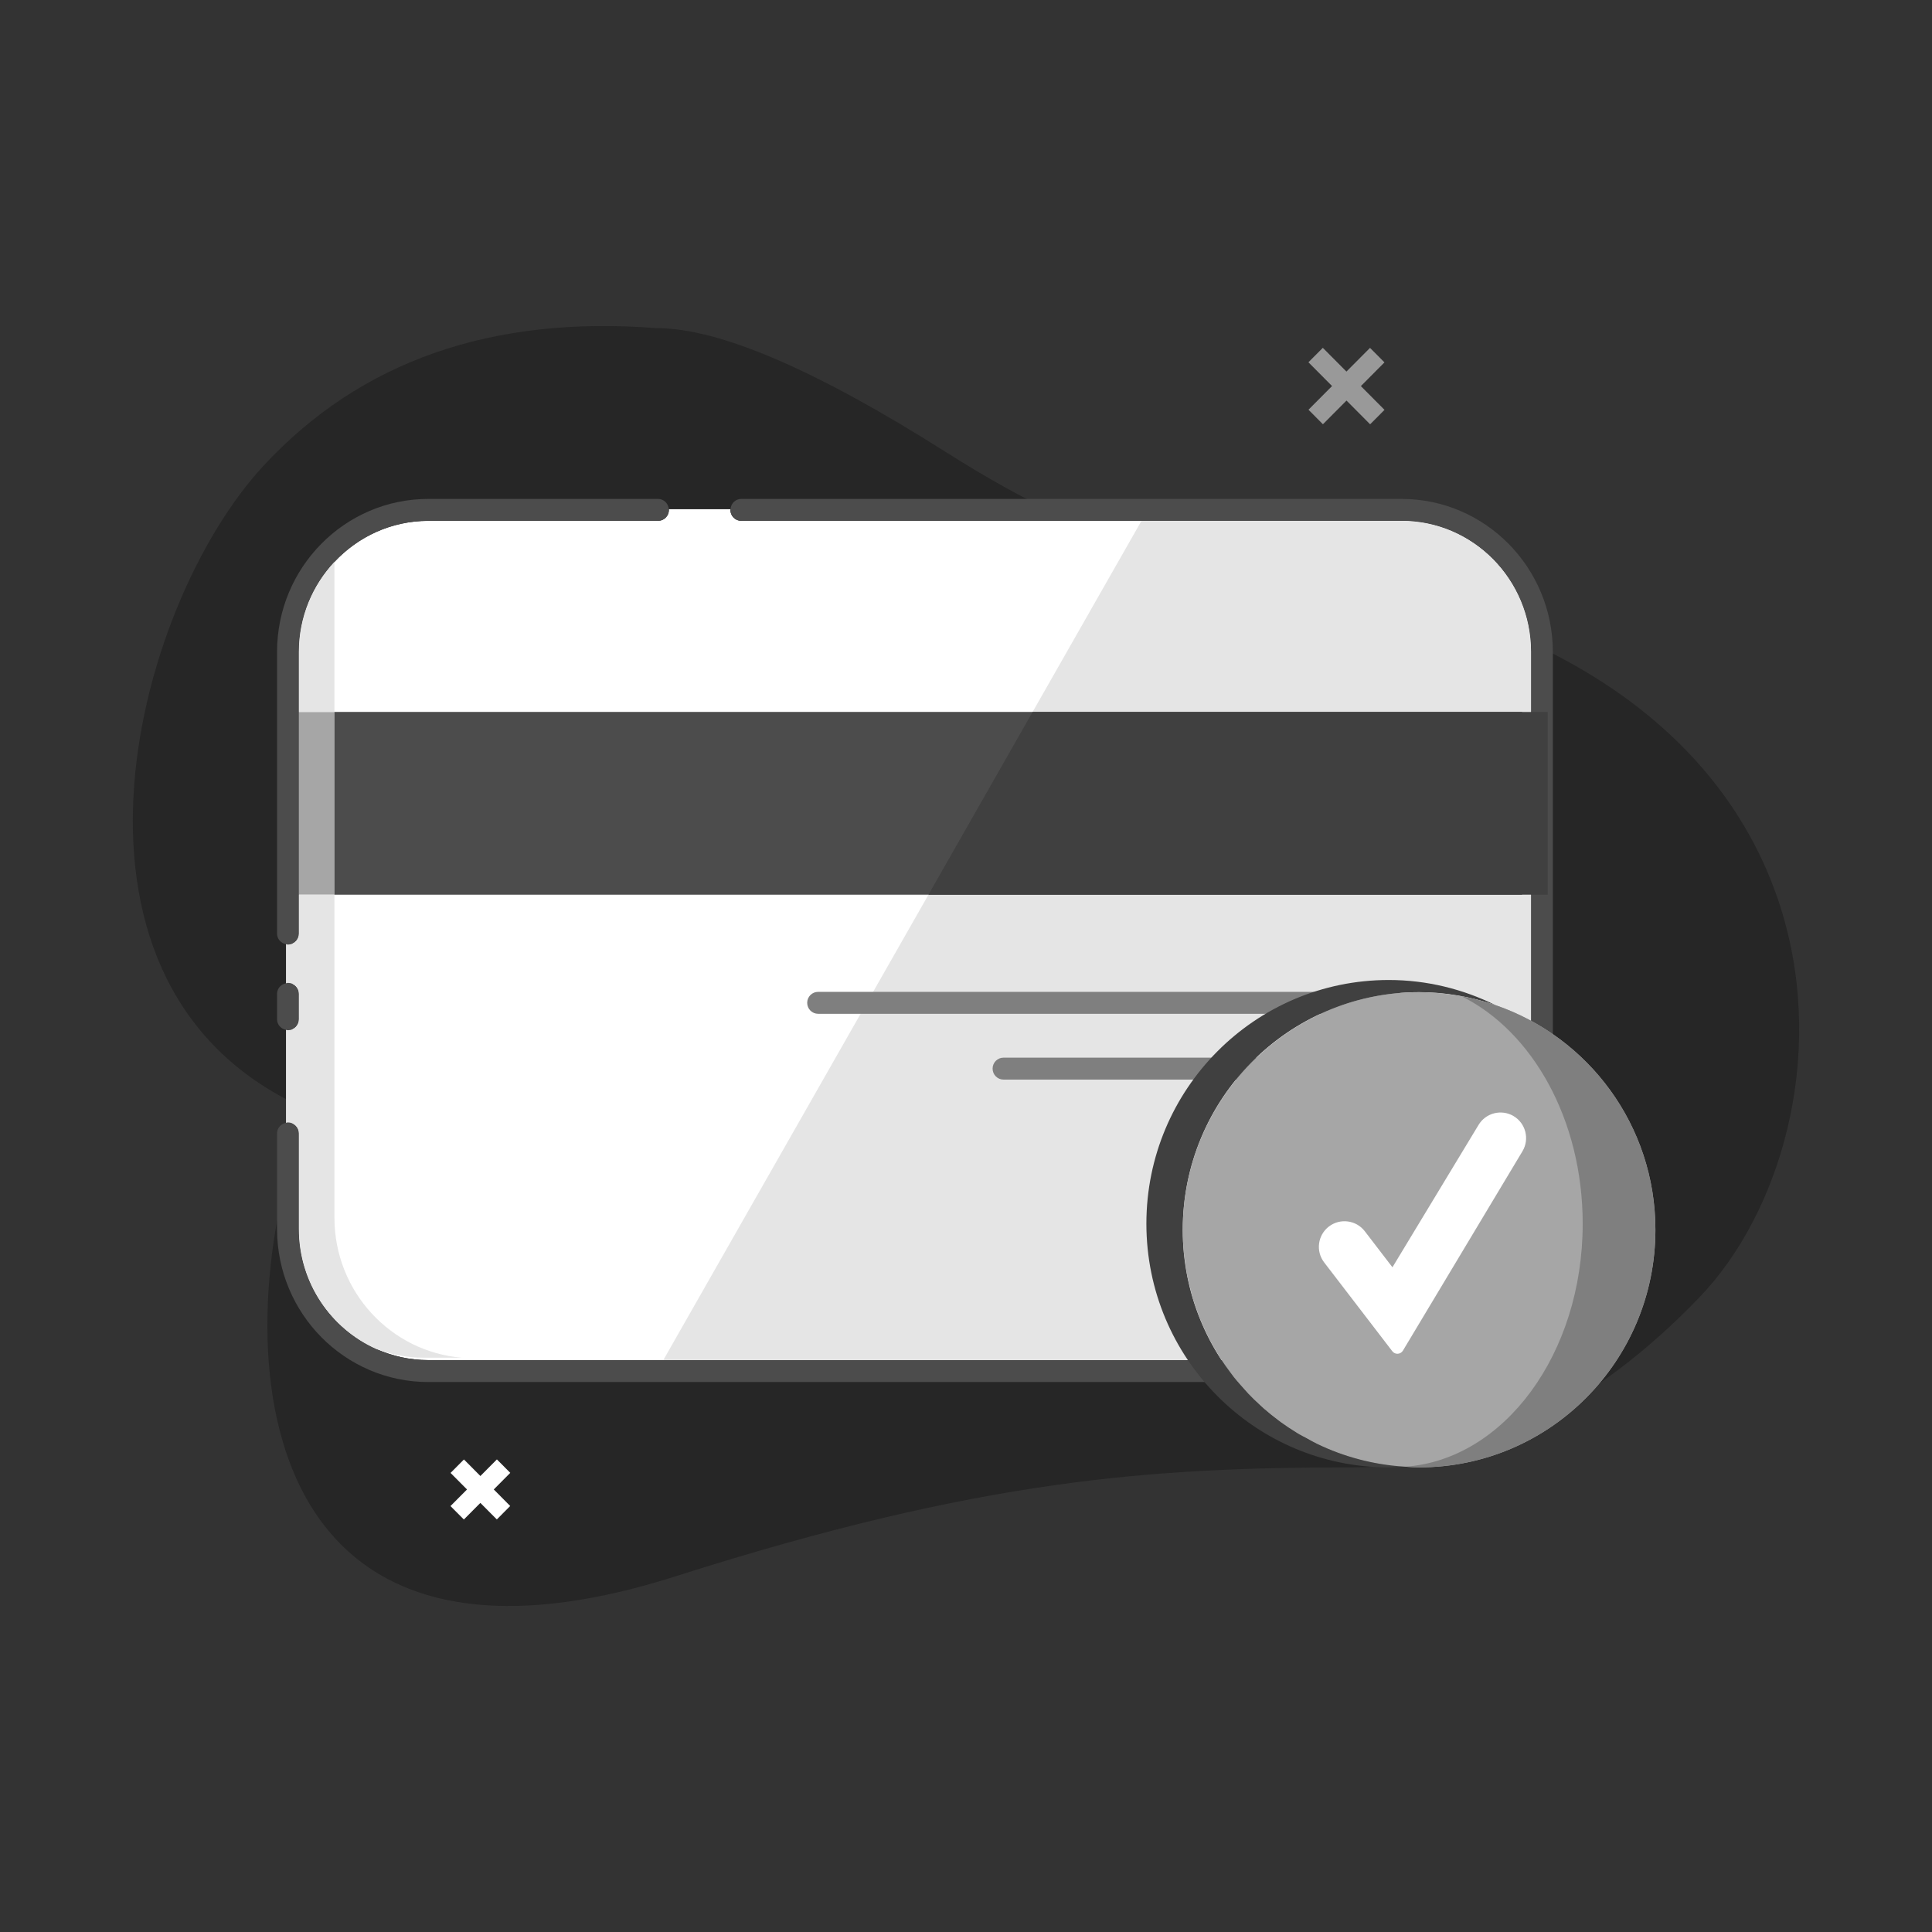 <svg width="160" height="160" viewBox="0 0 160 160" fill="none" xmlns="http://www.w3.org/2000/svg">
<rect x="0" y="0" width="160" height="160" fill="#333333" stroke="none"/>
<path fill-rule="evenodd" clip-rule="evenodd" d="M112.002 121.523C112.002 121.523 115.013 121.523 112.002 121.523C95.417 121.523 81.269 122.475 55.961 130.539C19.172 142.261 18.731 109.247 25.512 91.897C2.759 82.012 10.941 50.306 21.831 38.563C29.861 29.905 40.714 26.11 54.392 27.176C59.551 27.176 67.531 30.597 78.331 37.437C91.963 46.072 97.807 46.021 109.882 48.148C156.059 56.282 154.031 93.575 140.755 107.423C132.074 116.477 122.038 121.523 112.002 121.523Z" fill="#262626"/>
<path fill-rule="evenodd" clip-rule="evenodd" d="M24.752 93.864V101.056V101.789C24.756 106.226 27.391 110.033 31.159 111.714C32.478 112.303 33.934 112.637 35.468 112.638H116.086C121.999 112.626 126.787 107.775 126.793 101.79V53.983C126.787 47.992 121.992 43.14 116.077 43.134H61.39C60.891 43.134 60.486 42.727 60.486 42.226C60.486 42.207 60.497 42.189 60.499 42.17H55.386C55.387 42.189 55.397 42.207 55.397 42.226C55.397 42.727 54.993 43.134 54.494 43.134H48.776H35.469C32.406 43.137 29.65 44.447 27.698 46.533C25.879 48.476 24.755 51.094 24.752 53.982V58.959V74.096V77.317C24.752 77.681 24.535 77.992 24.226 78.136V81.489C24.535 81.633 24.752 81.944 24.752 82.308V82.568V83.176V84.411C24.752 84.776 24.535 85.086 24.226 85.23V93.045C24.535 93.189 24.752 93.5 24.752 93.864" fill="white"/>
<path fill-rule="evenodd" clip-rule="evenodd" d="M24.751 84.411V83.176V82.568V82.308C24.751 81.944 24.534 81.633 24.225 81.488C24.11 81.435 23.983 81.4 23.848 81.4C23.789 81.4 23.738 81.423 23.683 81.433C23.265 81.514 22.944 81.866 22.944 82.308V82.568V83.176V84.411C22.944 84.853 23.265 85.205 23.683 85.286C23.738 85.296 23.789 85.319 23.848 85.319C23.983 85.319 24.11 85.285 24.225 85.23C24.534 85.086 24.751 84.776 24.751 84.411ZM116.077 41.318H61.39C60.91 41.318 60.528 41.696 60.498 42.17C60.497 42.19 60.486 42.206 60.486 42.226C60.486 42.727 60.891 43.134 61.39 43.134H116.076C121.991 43.14 126.787 47.992 126.793 53.983V101.791C126.787 107.776 121.998 112.626 116.086 112.638H35.468C33.934 112.636 32.477 112.303 31.159 111.714C27.39 110.033 24.756 106.227 24.75 101.79V101.056V93.864C24.75 93.499 24.534 93.189 24.225 93.045C24.109 92.991 23.984 92.956 23.848 92.956C23.789 92.956 23.738 92.978 23.683 92.989C23.265 93.07 22.945 93.421 22.945 93.864V101.791C22.951 108.781 28.552 114.448 35.467 114.455H116.088C122.999 114.441 128.593 108.777 128.6 101.792V53.982C128.593 46.991 122.991 41.325 116.077 41.318V41.318ZM24.751 77.317V74.096V58.959V53.981C24.754 51.093 25.878 48.477 27.698 46.533C29.65 44.446 32.406 43.137 35.469 43.134H48.776H54.493C54.992 43.134 55.397 42.728 55.397 42.226C55.397 42.206 55.386 42.189 55.386 42.17C55.355 41.697 54.973 41.318 54.493 41.318H35.468C28.553 41.325 22.951 46.991 22.944 53.98V77.317C22.944 77.759 23.265 78.111 23.683 78.192C23.738 78.202 23.789 78.225 23.848 78.225C23.983 78.225 24.11 78.191 24.225 78.136C24.534 77.992 24.751 77.682 24.751 77.317" fill="#4C4C4C"/>
<path fill-rule="evenodd" clip-rule="evenodd" d="M24.752 74.095H27.699V58.959H24.752V74.095Z" fill="#A6A6A6"/>
<path fill-rule="evenodd" clip-rule="evenodd" d="M116.077 43.134H94.532L85.516 58.96H126.794V53.983C126.788 47.992 121.991 43.14 116.077 43.134V43.134ZM54.932 112.638H116.087C121.998 112.626 126.787 107.775 126.793 101.791V74.096H76.891L54.932 112.638ZM24.752 77.317C24.752 77.818 24.347 78.225 23.848 78.225C23.79 78.225 23.739 78.202 23.684 78.192V81.434C23.739 81.423 23.79 81.399 23.848 81.399C24.347 81.399 24.752 81.806 24.752 82.308V82.568V83.175V84.41C24.752 84.912 24.347 85.319 23.848 85.319C23.79 85.319 23.739 85.296 23.684 85.285V92.99C23.739 92.979 23.79 92.957 23.848 92.957C24.347 92.957 24.752 93.362 24.752 93.864V101.056V101.79C24.756 106.226 27.391 110.032 31.159 111.715C32.39 112.175 33.716 112.44 35.106 112.441H38.256C32.349 111.952 27.703 106.959 27.698 100.859V74.096H24.752V77.317ZM27.698 46.533C25.879 48.477 24.754 51.093 24.751 53.981V58.959H27.698V46.533Z" fill="#E5E5E5"/>
<path fill-rule="evenodd" clip-rule="evenodd" d="M27.697 74.095H126.052V58.959H27.697V74.095Z" fill="#4C4C4C"/>
<path fill-rule="evenodd" clip-rule="evenodd" d="M76.892 74.095H128.175V58.959H85.516L76.892 74.095Z" fill="#404040"/>
<path fill-rule="evenodd" clip-rule="evenodd" d="M67.751 82.141H115.615C116.114 82.141 116.518 82.548 116.518 83.049C116.518 83.551 116.114 83.958 115.615 83.958H67.751C67.252 83.958 66.848 83.551 66.848 83.049C66.848 82.548 67.252 82.141 67.751 82.141ZM83.106 87.59H115.615C116.113 87.59 116.519 87.997 116.519 88.498C116.519 89 116.113 89.407 115.615 89.407H83.106C82.607 89.407 82.203 89 82.203 88.498C82.203 87.997 82.607 87.59 83.106 87.59" fill="#7F7F7F"/>
<path fill-rule="evenodd" clip-rule="evenodd" d="M97.95 101.846C97.95 90.978 106.712 82.168 117.521 82.168C119.735 82.168 121.855 82.555 123.839 83.237C121.172 81.919 118.183 81.159 115.012 81.159C103.926 81.159 94.939 90.196 94.939 101.341C94.939 112.488 103.926 121.523 115.012 121.523C115.435 121.523 115.849 121.486 116.266 121.459C106.045 120.807 97.95 112.288 97.95 101.846Z" fill="#404040"/>
<path fill-rule="evenodd" clip-rule="evenodd" d="M123.841 83.237H123.84C123.411 83.089 122.975 82.962 122.533 82.844C122.398 82.808 122.266 82.773 122.13 82.74C121.77 82.652 121.406 82.573 121.038 82.505C121.022 82.502 121.008 82.499 120.994 82.496C120.727 82.446 120.457 82.41 120.187 82.373C119.899 82.332 119.613 82.287 119.32 82.26C118.728 82.203 118.13 82.168 117.523 82.168C112.425 82.168 107.8 84.143 104.317 87.353C100.414 90.95 97.952 96.102 97.952 101.845C97.952 102.512 97.986 103.169 98.05 103.818C98.074 104.05 98.12 104.275 98.151 104.505C98.206 104.916 98.256 105.33 98.337 105.731C98.393 106.012 98.473 106.282 98.54 106.558C98.624 106.899 98.699 107.242 98.8 107.576C98.892 107.881 99.008 108.176 99.114 108.475C99.218 108.764 99.313 109.056 99.43 109.339C99.562 109.663 99.716 109.974 99.865 110.289C99.981 110.531 100.088 110.777 100.212 111.013C100.389 111.35 100.586 111.673 100.78 111.998C100.9 112.195 101.012 112.396 101.139 112.59C101.362 112.934 101.603 113.263 101.847 113.592C101.965 113.748 102.076 113.909 102.197 114.062C102.471 114.408 102.761 114.739 103.057 115.065C103.164 115.184 103.267 115.305 103.378 115.422C103.703 115.764 104.043 116.089 104.391 116.406C104.485 116.492 104.577 116.579 104.672 116.663C105.049 116.994 105.44 117.305 105.841 117.607C105.918 117.665 105.992 117.723 106.069 117.779C106.498 118.091 106.94 118.382 107.392 118.659C107.449 118.694 107.507 118.729 107.564 118.764C107.762 118.882 107.971 118.982 108.174 119.093C108.459 119.248 108.738 119.411 109.031 119.554C109.07 119.573 109.109 119.592 109.149 119.61C109.669 119.859 110.202 120.085 110.747 120.287C110.771 120.295 110.794 120.303 110.817 120.313C111.378 120.518 111.949 120.699 112.532 120.852C112.542 120.855 112.553 120.858 112.563 120.861C113.156 121.017 113.76 121.145 114.373 121.246C114.376 121.246 114.379 121.246 114.382 121.247C115.002 121.348 115.63 121.419 116.267 121.459C116.308 121.462 116.351 121.463 116.391 121.466C116.767 121.491 117.14 121.522 117.523 121.522C128.331 121.522 137.094 112.713 137.094 101.845C137.094 93.204 131.544 85.881 123.841 83.237" fill="#A6A6A6"/>
<path fill-rule="evenodd" clip-rule="evenodd" d="M123.841 83.237H123.84C123.411 83.089 122.974 82.962 122.533 82.844C122.398 82.808 122.266 82.773 122.13 82.74C121.77 82.652 121.406 82.573 121.037 82.505C126.897 85.399 131.072 92.724 131.072 101.341C131.072 112.104 124.572 120.873 116.391 121.466C116.767 121.491 117.14 121.522 117.523 121.522C128.331 121.522 137.093 112.713 137.093 101.845C137.093 93.204 131.544 85.881 123.841 83.237Z" fill="#7F7F7F"/>
<path fill-rule="evenodd" clip-rule="evenodd" d="M115.727 112.113C115.563 112.113 115.408 112.037 115.306 111.905L109.66 104.546C108.949 103.619 109.125 102.285 110.053 101.575C110.981 100.863 112.316 101.04 113.027 101.967L115.316 104.951L122.436 93.179C123.028 92.17 124.331 91.833 125.339 92.424C126.347 93.015 126.685 94.316 126.094 95.324L116.185 111.852C116.095 112.003 115.936 112.101 115.76 112.112C115.749 112.113 115.738 112.113 115.727 112.113" fill="white"/>
<path fill-rule="evenodd" clip-rule="evenodd" d="M114.659 33.943L113.468 35.139L111.512 33.172L109.559 35.135L108.363 33.932L110.315 31.97L108.358 30.002L109.55 28.805L111.506 30.772L113.459 28.809L114.655 30.011L112.702 31.975L114.659 33.943Z" fill="#999999"/>
<path fill-rule="evenodd" clip-rule="evenodd" d="M42.252 124.72L41.145 125.834L39.782 124.464L38.415 125.839L37.307 124.726L38.676 123.351L37.313 121.981L38.422 120.867L39.784 122.237L41.151 120.862L42.258 121.975L40.892 123.35L42.252 124.72Z" fill="white"/>
</svg>
